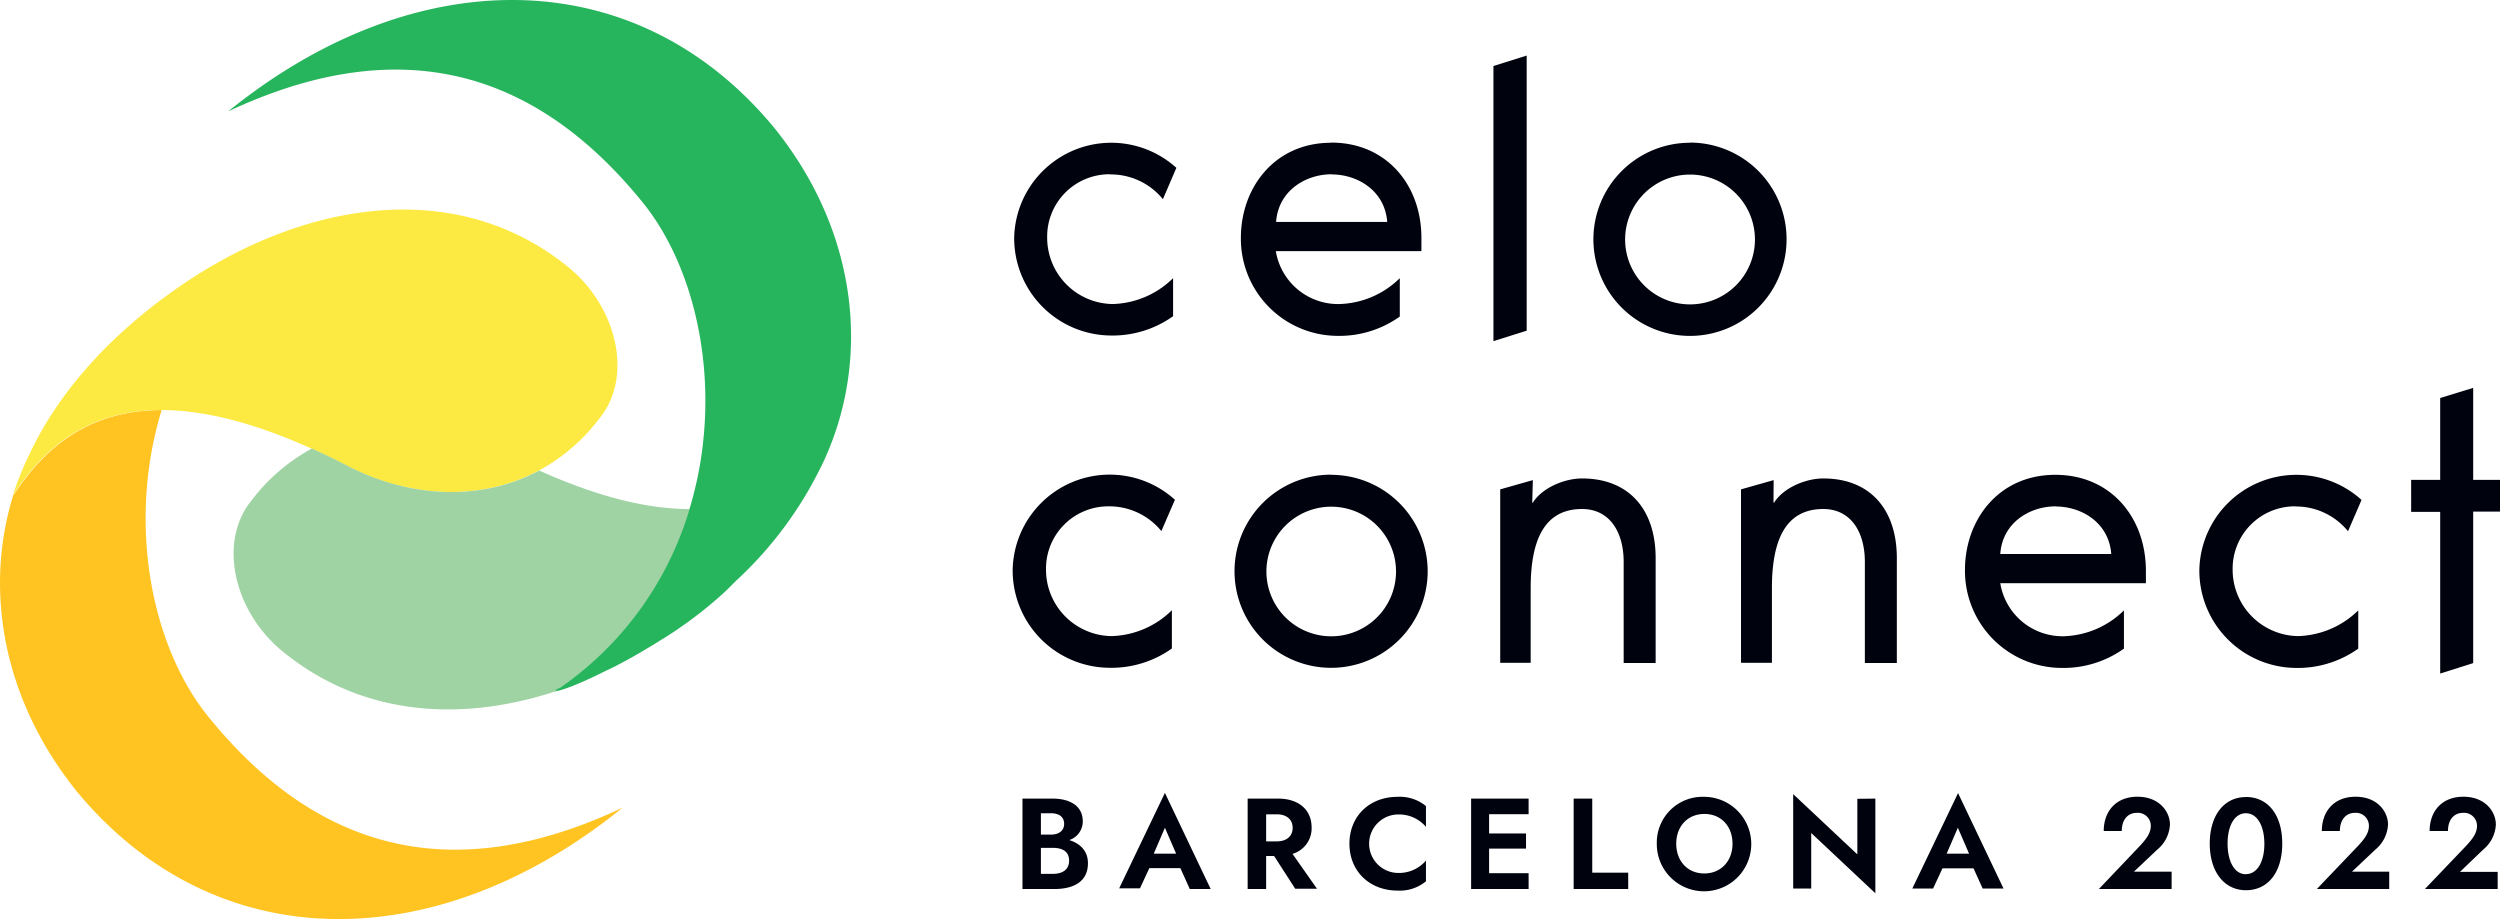 <svg xmlns="http://www.w3.org/2000/svg" viewBox="0 0 494.93 181.96"><defs><style>.cls-1{fill:#00020d;}.cls-2{fill:#ffc421;}.cls-3{fill:#fcea42;}.cls-4{fill:#9fd3a3;}.cls-5{fill:#26b45c;}</style></defs><g id="Layer_2" data-name="Layer 2"><g id="Logo_other_elements" data-name="Logo &amp; other elements"><path class="cls-1" d="M295.66,67.53l6.58-2.06V11l-6.58,2.07Zm-75.84-33a13.3,13.3,0,0,1,10.4,4.9l2.67-6.2A19.22,19.22,0,0,0,200.78,47a19.27,19.27,0,0,0,19,19.42,20.64,20.64,0,0,0,12.46-3.82V55.07a17.71,17.71,0,0,1-11.93,5.12,13.14,13.14,0,0,1-13-13.15A12.33,12.33,0,0,1,219.82,34.5Zm43.73-6.27c-11.31,0-17.89,9-17.89,18.81a19.22,19.22,0,0,0,19,19.42,20.64,20.64,0,0,0,12.46-3.82V55.07a17.71,17.71,0,0,1-11.93,5.12,12.48,12.48,0,0,1-12.61-10.47h28.82V47.2C281.44,36.64,274.49,28.23,263.55,28.23Zm.08,6.27c5.12,0,10.55,3.22,11,9.41h-22C253.08,37.72,258.51,34.5,263.63,34.5Zm70.95-6.27a19.12,19.12,0,1,0,19.11,19.12A19.12,19.12,0,0,0,334.58,28.23Zm0,32a12.85,12.85,0,1,1,12.85-12.84,12.84,12.84,0,0,1-12.85,12.84ZM219.52,100.24a13.3,13.3,0,0,1,10.4,4.9l2.68-6.2a19.22,19.22,0,0,0-32.12,13.84,19.27,19.27,0,0,0,19,19.42A20.62,20.62,0,0,0,232,128.38v-7.57a17.7,17.7,0,0,1-11.92,5.12,13.15,13.15,0,0,1-13-13.15A12.33,12.33,0,0,1,219.52,100.24Zm44-6.27a19.12,19.12,0,1,0,19.12,19.12A19.12,19.12,0,0,0,263.57,94Zm0,32a12.83,12.83,0,1,1,.05,0Zm39.82-26.47h.13c1.84-2.94,6.26-4.78,9.73-4.78,9.27,0,14.57,6.12,14.57,15.77v20.76h-6.33v-20c0-6-2.83-10.48-8.24-10.48-7.45,0-10.17,6.12-10.17,15.65v14.79H297V96.88l6.46-1.83Zm47.76,0h.13c1.84-2.94,6.25-4.78,9.73-4.78,9.26,0,14.56,6.12,14.56,15.77v20.76h-6.33v-20c0-6-2.82-10.48-8.23-10.48-7.45,0-10.17,6.12-10.17,15.65v14.79h-6.12V96.88l6.46-1.83ZM406.9,94c-11.32,0-17.89,9-17.89,18.81a19.21,19.21,0,0,0,19,19.42,20.65,20.65,0,0,0,12.47-3.82v-7.57a17.74,17.74,0,0,1-11.93,5.12A12.49,12.49,0,0,1,396,115.46h28.83v-2.53C424.79,102.38,417.83,94,406.9,94Zm.07,6.27c5.13,0,10.55,3.21,11,9.41H396C396.42,103.45,401.85,100.24,407,100.24Zm47.48,0a13.28,13.28,0,0,1,10.39,4.9l2.68-6.2a19.22,19.22,0,0,0-32.11,13.84,19.27,19.27,0,0,0,19,19.42,20.64,20.64,0,0,0,12.46-3.82v-7.57A17.72,17.72,0,0,1,455,125.93a13.15,13.15,0,0,1-13-13.15A12.34,12.34,0,0,1,454.45,100.24ZM494.93,95v6.28h-5.31v30l-6.53,2.06v-32h-5.75V95h5.75V78.79l6.53-2V95ZM208.74,176h-6.32V158.1h5.94c3.52,0,6,1.48,6,4.52a3.88,3.88,0,0,1-2.68,3.69c2.12.67,3.7,2.12,3.7,4.57C215.4,174.42,212.72,176,208.74,176ZM206.07,161v4.23h2c1.58,0,2.6-.79,2.6-2.14s-1-2.09-2.6-2.09Zm2.34,12c1.86,0,3.24-.76,3.24-2.62s-1.38-2.53-3.24-2.53h-2.34V173Zm25.27-1.14h-6.14l-1.86,4h-4.11l9.05-18.89L239.68,176h-4.14ZM228.41,169h4.43l-2.22-5.13ZM253,158.1c4.21,0,6.66,2.3,6.66,5.69a5.26,5.26,0,0,1-3.78,5.25l4.85,6.91h-4.31l-4.18-6.48h-1.58V176H247V158.1Zm-2.34,3.11v5.36h2.11c1.91,0,3.14-1,3.14-2.68s-1.23-2.68-3.14-2.68Zm26.18,11.61a7,7,0,0,0,5.46-2.45v4.1a8.12,8.12,0,0,1-5.63,1.84c-5.49,0-9.52-3.8-9.52-9.28s4-9.28,9.52-9.28a8.17,8.17,0,0,1,5.63,1.83v4.11a7,7,0,0,0-5.46-2.45,5.79,5.79,0,0,0,0,11.58Zm25.78-14.72v3.09h-7.82V165h7.31v3h-7.31v4.87h7.82V176H291.24V158.1Zm12.6,0v14.66h7.12V176H311.54V158.1Zm22.21-.35A9.35,9.35,0,1,1,328,167,9.06,9.06,0,0,1,337.39,157.75Zm0,15.17c3.29,0,5.56-2.48,5.56-5.89s-2.22-5.89-5.56-5.89-5.58,2.47-5.58,5.89S334.08,172.92,337.39,172.92Zm33.84-14.82v18.74l-12.7-11.93v11H355V157.21l12.7,11.93v-11Zm19.43,13.8h-6.14l-1.86,4h-4.11l9.05-18.89,9,18.89h-4.13ZM385.38,169h4.44l-2.22-5.13Zm38.25-1.53c1.35-1.46,2.17-2.58,2.17-4a2.57,2.57,0,0,0-2.75-2.55c-1.87,0-3,1.43-3,3.59h-3.57c0-3.79,2.32-6.78,6.68-6.78s6.43,3,6.43,5.51a6.86,6.86,0,0,1-2.5,4.95l-4.64,4.38h7.47V176H415.52Zm21-9.69c4.39,0,7.19,3.57,7.19,9.23s-2.8,9.23-7.19,9.23c-4.23,0-7.16-3.57-7.16-9.23S440.36,157.8,444.59,157.8Zm0,15.27c2.22,0,3.65-2.42,3.65-6s-1.43-6.05-3.65-6.05S441,163.41,441,167,442.4,173.07,444.59,173.07Zm22.19-5.58c1.35-1.46,2.16-2.58,2.16-4a2.57,2.57,0,0,0-2.75-2.55c-1.86,0-3,1.43-3,3.59h-3.57c0-3.79,2.32-6.78,6.68-6.78s6.42,3,6.42,5.51a6.86,6.86,0,0,1-2.5,4.95l-4.64,4.38H473V176H458.67Zm21.39,0c1.35-1.46,2.17-2.58,2.17-4a2.57,2.57,0,0,0-2.75-2.55c-1.87,0-3,1.43-3,3.59H481c0-3.79,2.32-6.78,6.68-6.78s6.43,3,6.43,5.51a6.86,6.86,0,0,1-2.5,4.95L487,172.61h7.47V176H480.06Z"/><path class="cls-2" d="M123.25,159.9C86.6,189.6,42.89,190,15.3,156.8-1.44,136.09-4,110.94,5.47,90.66a72.42,72.42,0,0,0-2.81,7.39C8.39,89.33,16.87,81.22,32,81.18c-6.82,22.32-2.13,46.67,9.25,60.71C62,167.5,88.53,176.28,123.25,159.9Z"/><path class="cls-3" d="M118.63,82.89A37.25,37.25,0,0,1,106.7,93.15c-12.13,6.51-26.62,5.09-38.32-1.09-2.31-1.19-4.56-2.28-6.72-3.25-12.12-5.46-21.85-7.63-29.77-7.63-15.13,0-23.61,8.15-29.33,16.87a74.56,74.56,0,0,1,2.91-7.39c.07-.14.13-.28.21-.42C9.4,82.17,17.41,69.4,35.07,57.05c24-16.8,54.43-22.46,77-4.52C122.27,60.51,125.43,74.71,118.63,82.89Z"/><path class="cls-4" d="M106.75,93.15c12.13,5.47,21.87,7.63,29.79,7.63a65.78,65.78,0,0,1-26.7,36.13h0c-18.38,6-37.76,4.91-53.33-7.5-10.29-8-13.44-22.17-6.69-30.36A37.37,37.37,0,0,1,61.75,88.79c2.16,1,4.41,2.06,6.72,3.26C80.13,98.23,94.62,99.66,106.75,93.15Z"/><path class="cls-5" d="M153.16,25.16c-27.59-33.23-71.3-32.8-108-3.1,34.73-16.31,61.3-7.6,82.06,18,11.36,14,16.07,38.37,9.28,60.71a65.8,65.8,0,0,1-25.67,35.42c-.38.13-.75.27-1.13.39l0,0a6.72,6.72,0,0,0,.76-.14l-.62.43h0l0,0c1.36-.1,5.31-1.65,10.22-4.13l.2-.09,1.27-.61c1.94-1,4-2.11,6.11-3.39l2-1.19c.55-.34,1.08-.69,1.61-1a82.78,82.78,0,0,0,11.7-8.79c1-.9,1.87-1.79,2.75-2.68l.7-.65.25-.24a76,76,0,0,0,15.67-21.26c.26-.5.5-1,.73-1.49.11-.24.23-.48.33-.73C172.42,70.46,169.72,45.58,153.16,25.16Z"/></g></g></svg>